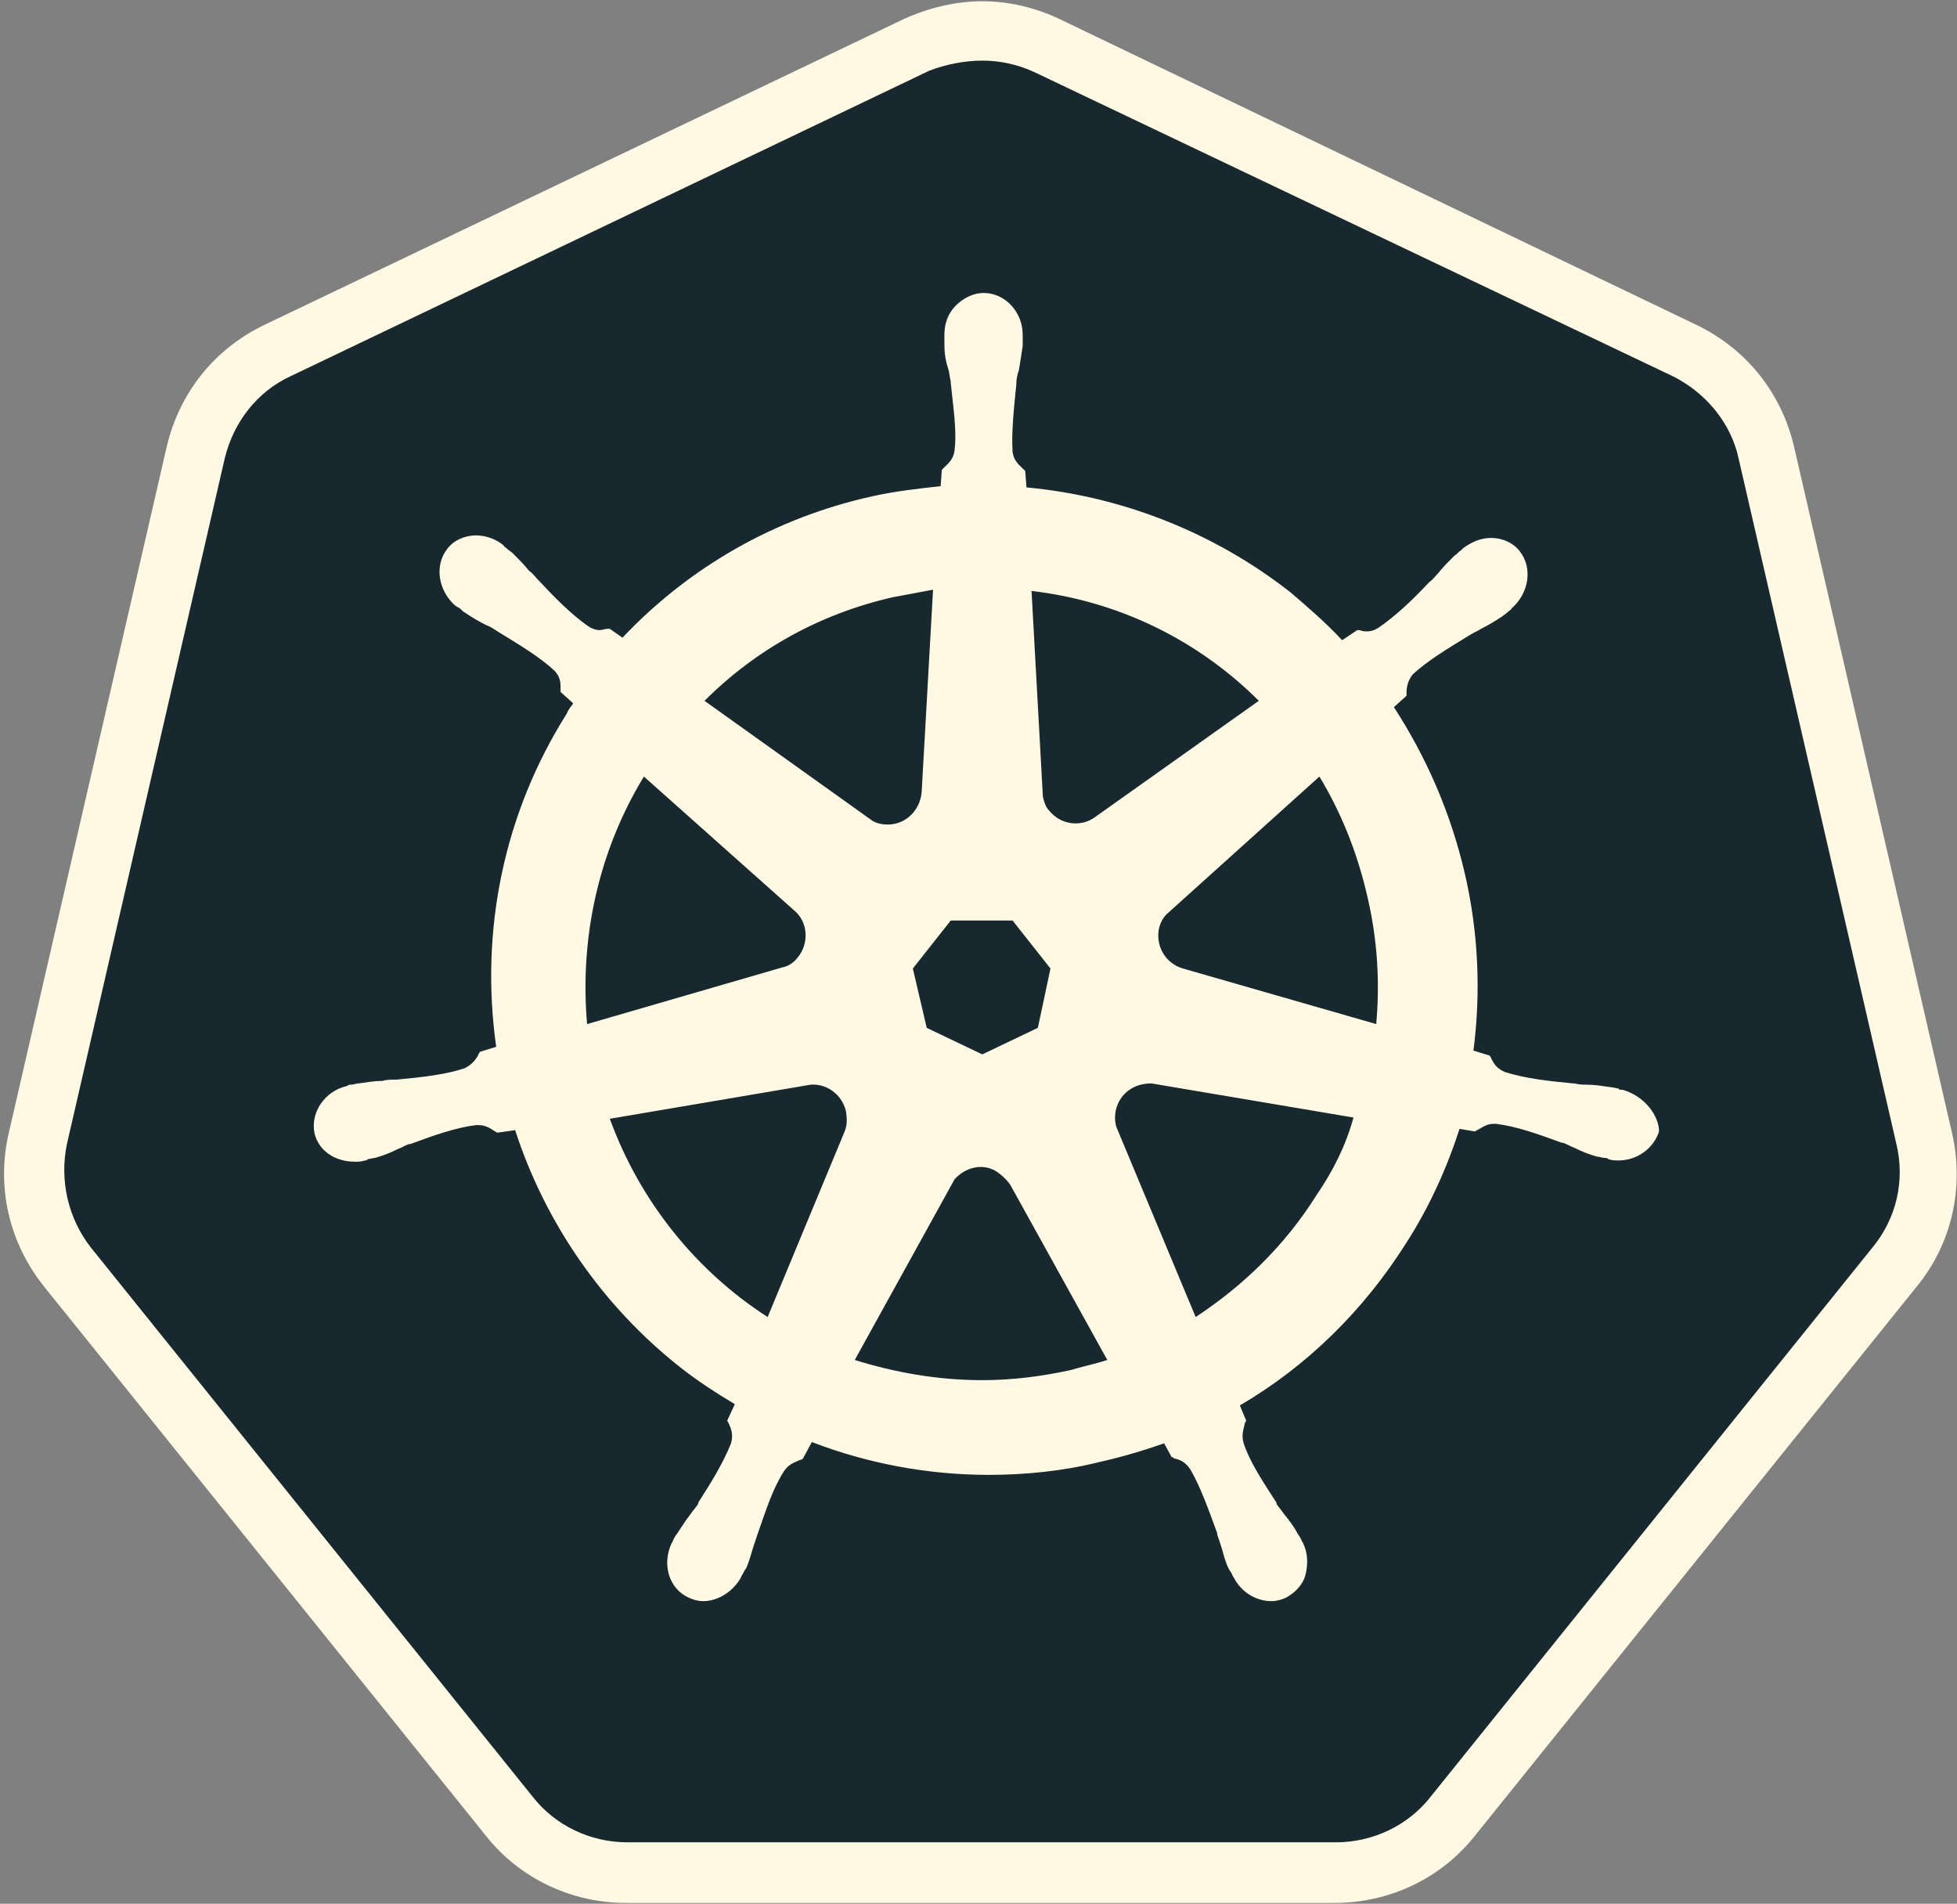 <?xml version="1.0" encoding="UTF-8" standalone="no"?>
<svg width="256px" height="249px" viewBox="0 0 256 249" version="1.1" xmlns="http://www.w3.org/2000/svg" xmlns:xlink="http://www.w3.org/1999/xlink" preserveAspectRatio="xMidYMid">
	<rect x="0" y="0" width="256" height="249" fill="#808080" stroke="none"/>
	<g>
		<path d="M82.085,244.934 C76.139,244.934 70.524,242.292 66.725,237.502 L8.919,165.657 C5.12,160.867 3.634,154.756 5.12,148.81 L25.765,59.128 C27.086,53.182 31.05,48.392 36.501,45.75 L120.072,5.781 C122.715,4.459 125.688,3.799 128.661,3.799 C131.634,3.799 134.606,4.459 137.249,5.781 L220.821,45.585 C226.271,48.227 230.235,53.017 231.556,58.963 L252.201,148.645 C253.523,154.591 252.201,160.702 248.403,165.492 L190.596,237.337 C186.797,241.961 181.182,244.769 175.236,244.769 L82.085,244.934 L82.085,244.934 Z" fill="#17282F"></path>
		<path d="M128.495,7.928 C130.808,7.928 133.12,8.423 135.267,9.414 L218.839,49.218 C223.133,51.365 226.436,55.329 227.427,59.954 L248.072,149.636 C249.228,154.426 248.072,159.381 244.934,163.179 L187.128,235.025 C184.155,238.823 179.53,240.97 174.741,240.97 L82.085,240.97 C77.295,240.97 72.671,238.823 69.698,235.025 L11.892,163.179 C8.919,159.381 7.763,154.426 8.754,149.636 L29.399,59.954 C30.555,55.164 33.693,51.2 37.987,49.218 L121.559,9.249 C123.706,8.423 126.183,7.928 128.495,7.928 L128.495,7.928 Z M128.495,0.165 L128.495,0.165 C125.027,0.165 121.559,0.991 118.255,2.477 L34.684,42.446 C28.077,45.585 23.453,51.365 21.801,58.467 L1.156,148.15 C-0.495,155.252 1.156,162.519 5.781,168.299 L63.587,240.145 C68.046,245.76 74.818,248.898 81.92,248.898 L174.575,248.898 C181.677,248.898 188.449,245.76 192.908,240.145 L250.715,168.299 C255.339,162.684 256.991,155.252 255.339,148.15 L234.694,58.467 C233.043,51.365 228.418,45.585 221.812,42.446 L138.57,2.477 C135.432,0.991 131.964,0.165 128.495,0.165 L128.495,0.165 L128.495,0.165 Z" fill="#fff9e4"></path>
		<path d="M212.232,142.534 L212.232,142.534 L212.232,142.534 C212.067,142.534 212.067,142.534 212.232,142.534 L212.067,142.534 C211.902,142.534 211.737,142.534 211.737,142.369 C211.406,142.369 211.076,142.204 210.746,142.204 C209.59,142.039 208.599,141.874 207.608,141.874 C207.112,141.874 206.617,141.874 205.956,141.708 L205.791,141.708 C202.323,141.378 199.515,141.048 196.872,140.222 C195.716,139.726 195.386,139.066 195.055,138.405 C195.055,138.24 194.89,138.24 194.89,138.075 L194.89,138.075 L192.743,137.414 C193.734,129.817 193.404,121.889 191.587,114.126 C189.77,106.364 186.632,99.097 182.338,92.49 L183.99,91.004 L183.99,90.674 C183.99,89.848 184.155,89.022 184.815,88.196 C186.797,86.379 189.275,84.893 192.248,83.076 L192.248,83.076 C192.743,82.746 193.239,82.581 193.734,82.25 C194.725,81.755 195.551,81.259 196.542,80.599 C196.707,80.434 197.037,80.268 197.368,79.938 C197.533,79.773 197.698,79.773 197.698,79.608 L197.698,79.608 C200.01,77.626 200.506,74.323 198.854,72.175 C198.028,71.019 196.542,70.359 195.055,70.359 C193.734,70.359 192.578,70.854 191.422,71.68 L191.422,71.68 L191.422,71.68 C191.257,71.845 191.257,71.845 191.092,72.01 C190.761,72.175 190.596,72.506 190.266,72.671 C189.44,73.497 188.779,74.157 188.119,74.983 C187.788,75.314 187.458,75.809 186.963,76.139 L186.963,76.139 C184.65,78.617 182.503,80.599 180.356,82.085 C179.861,82.415 179.365,82.581 178.87,82.581 C178.539,82.581 178.209,82.581 177.879,82.415 L177.548,82.415 L177.548,82.415 L175.566,83.737 C173.419,81.425 171.107,79.443 168.795,77.461 C158.885,69.698 146.828,64.908 134.276,63.752 L134.111,61.605 C133.946,61.44 133.946,61.44 133.781,61.275 C133.285,60.779 132.625,60.284 132.459,59.128 C132.294,56.485 132.625,53.512 132.955,50.209 L132.955,50.044 C132.955,49.548 133.12,48.888 133.285,48.392 C133.45,47.401 133.615,46.41 133.781,45.254 L133.781,44.263 L133.781,43.768 L133.781,43.768 L133.781,43.768 C133.781,40.795 131.468,38.317 128.661,38.317 C127.339,38.317 126.018,38.978 125.027,39.969 C124.036,40.96 123.541,42.281 123.541,43.768 L123.541,43.768 L123.541,43.768 L123.541,44.098 L123.541,45.089 C123.541,46.245 123.706,47.236 124.036,48.227 C124.201,48.723 124.201,49.218 124.366,49.879 L124.366,50.044 C124.697,53.347 125.192,56.32 124.862,58.963 C124.697,60.119 124.036,60.614 123.541,61.11 C123.375,61.275 123.375,61.275 123.21,61.44 L123.21,61.44 L123.045,63.587 C120.072,63.917 117.099,64.248 114.126,64.908 C101.409,67.716 90.178,74.157 81.425,83.406 L79.773,82.25 L79.443,82.25 C79.112,82.25 78.782,82.415 78.452,82.415 C77.956,82.415 77.461,82.25 76.965,81.92 C74.818,80.434 72.671,78.286 70.359,75.809 L70.359,75.809 C70.028,75.479 69.698,74.983 69.203,74.653 C68.542,73.827 67.881,73.166 67.055,72.341 C66.89,72.175 66.56,72.01 66.23,71.68 C66.065,71.515 65.899,71.515 65.899,71.35 L65.899,71.35 C64.908,70.524 63.587,70.028 62.266,70.028 C60.779,70.028 59.293,70.689 58.467,71.845 C56.815,73.992 57.311,77.295 59.623,79.277 L59.623,79.277 L59.623,79.277 C59.788,79.277 59.788,79.443 59.954,79.443 C60.284,79.608 60.449,79.938 60.779,80.103 C61.77,80.764 62.596,81.259 63.587,81.755 C64.083,81.92 64.578,82.25 65.074,82.581 L65.074,82.581 C68.046,84.397 70.524,85.884 72.506,87.701 C73.332,88.526 73.332,89.352 73.332,90.178 L73.332,90.508 L73.332,90.508 L74.983,91.995 C74.653,92.49 74.323,92.821 74.157,93.316 C65.899,106.364 62.761,121.724 64.908,136.919 L62.761,137.579 C62.761,137.745 62.596,137.745 62.596,137.91 C62.266,138.57 61.77,139.231 60.779,139.726 C58.302,140.552 55.329,140.883 51.861,141.213 L51.695,141.213 C51.2,141.213 50.539,141.213 50.044,141.378 C49.053,141.378 48.062,141.543 46.906,141.708 C46.575,141.708 46.245,141.874 45.915,141.874 C45.75,141.874 45.585,141.874 45.419,142.039 L45.419,142.039 L45.419,142.039 C42.446,142.699 40.63,145.507 41.125,148.15 C41.621,150.462 43.768,151.948 46.41,151.948 C46.906,151.948 47.236,151.948 47.732,151.783 L47.732,151.783 L47.732,151.783 C47.897,151.783 48.062,151.783 48.062,151.618 C48.392,151.618 48.723,151.453 49.053,151.453 C50.209,151.123 51.035,150.792 52.026,150.297 C52.521,150.132 53.017,149.801 53.512,149.636 L53.677,149.636 C56.815,148.48 59.623,147.489 62.266,147.159 L62.596,147.159 C63.587,147.159 64.248,147.654 64.743,147.985 C64.908,147.985 64.908,148.15 65.074,148.15 L65.074,148.15 L67.386,147.819 C71.35,160.041 78.947,170.942 89.022,178.87 C91.334,180.686 93.646,182.173 96.124,183.659 L95.133,185.806 C95.133,185.972 95.298,185.972 95.298,186.137 C95.628,186.797 95.959,187.623 95.628,188.779 C94.637,191.257 93.151,193.734 91.334,196.542 L91.334,196.707 C91.004,197.203 90.674,197.533 90.343,198.028 C89.683,198.854 89.187,199.68 88.526,200.671 C88.361,200.836 88.196,201.166 88.031,201.497 C88.031,201.662 87.866,201.827 87.866,201.827 L87.866,201.827 L87.866,201.827 C86.545,204.635 87.535,207.773 90.013,208.929 C90.674,209.259 91.334,209.425 91.995,209.425 C93.977,209.425 95.959,208.103 96.95,206.286 L96.95,206.286 L96.95,206.286 C96.95,206.121 97.115,205.956 97.115,205.956 C97.28,205.626 97.445,205.295 97.61,205.13 C98.106,203.974 98.271,203.148 98.601,202.157 C98.766,201.662 98.932,201.166 99.097,200.671 L99.097,200.671 C100.253,197.368 101.079,194.725 102.565,192.413 C103.226,191.422 104.052,191.257 104.712,190.926 C104.877,190.926 104.877,190.926 105.043,190.761 L105.043,190.761 L106.199,188.614 C113.466,191.422 121.394,192.908 129.321,192.908 C134.111,192.908 139.066,192.413 143.69,191.257 C146.663,190.596 149.471,189.77 152.279,188.779 L153.27,190.596 C153.435,190.596 153.435,190.596 153.6,190.761 C154.426,190.926 155.086,191.257 155.747,192.248 C157.068,194.56 158.059,197.368 159.215,200.506 L159.215,200.671 C159.381,201.166 159.546,201.662 159.711,202.157 C160.041,203.148 160.206,204.139 160.702,205.13 C160.867,205.461 161.032,205.626 161.197,205.956 C161.197,206.121 161.363,206.286 161.363,206.286 L161.363,206.286 L161.363,206.286 C162.354,208.268 164.335,209.425 166.317,209.425 C166.978,209.425 167.639,209.259 168.299,208.929 C169.455,208.268 170.446,207.277 170.777,205.956 C171.107,204.635 171.107,203.148 170.446,201.827 L170.446,201.827 L170.446,201.827 C170.446,201.662 170.281,201.662 170.281,201.497 C170.116,201.166 169.951,200.836 169.786,200.671 C169.29,199.68 168.63,198.854 167.969,198.028 C167.639,197.533 167.308,197.203 166.978,196.707 L166.978,196.542 C165.161,193.734 163.51,191.257 162.684,188.779 C162.354,187.623 162.684,186.963 162.849,186.137 C162.849,185.972 163.014,185.972 163.014,185.806 L163.014,185.806 L162.188,183.825 C170.942,178.705 178.374,171.437 183.99,162.519 C186.963,157.894 189.275,152.774 190.926,147.654 L192.908,147.985 C193.074,147.985 193.074,147.819 193.239,147.819 C193.899,147.489 194.395,146.994 195.386,146.994 L195.716,146.994 C198.359,147.324 201.166,148.315 204.305,149.471 L204.47,149.471 C204.965,149.636 205.461,149.966 205.956,150.132 C206.947,150.627 207.773,150.957 208.929,151.288 C209.259,151.288 209.59,151.453 209.92,151.453 C210.085,151.453 210.25,151.453 210.415,151.618 L210.415,151.618 C210.911,151.783 211.241,151.783 211.737,151.783 C214.214,151.783 216.361,150.132 217.022,147.985 C217.022,146.003 215.205,143.36 212.232,142.534 L212.232,142.534 Z M135.763,134.441 L128.495,137.91 L121.228,134.441 L119.412,126.679 L124.366,120.403 L132.459,120.403 L137.414,126.679 L135.763,134.441 L135.763,134.441 Z M178.87,117.265 C180.191,122.88 180.521,128.495 180.026,133.946 L154.756,126.679 C152.444,126.018 151.123,123.706 151.618,121.394 C151.783,120.733 152.114,120.072 152.609,119.577 L172.594,101.574 C175.401,106.199 177.548,111.484 178.87,117.265 L178.87,117.265 Z M164.666,91.665 L143.03,107.025 C141.213,108.181 138.735,107.85 137.249,106.034 C136.754,105.538 136.588,104.877 136.423,104.217 L134.937,77.295 C146.333,78.617 156.738,83.737 164.666,91.665 L164.666,91.665 Z M116.769,78.121 C118.586,77.791 120.237,77.461 122.054,77.13 L120.568,103.556 C120.403,105.868 118.586,107.85 116.108,107.85 C115.448,107.85 114.622,107.685 114.126,107.355 L92.16,91.665 C98.932,84.893 107.355,80.268 116.769,78.121 L116.769,78.121 Z M84.232,101.574 L103.886,119.081 C105.703,120.568 105.868,123.375 104.382,125.192 C103.886,125.853 103.226,126.348 102.4,126.514 L76.8,133.946 C75.809,122.715 78.286,111.319 84.232,101.574 L84.232,101.574 Z M79.773,146.333 L106.034,141.874 C108.181,141.708 110.163,143.195 110.658,145.342 C110.823,146.333 110.823,147.159 110.493,147.985 L110.493,147.985 L100.418,172.263 C91.169,166.317 83.737,157.234 79.773,146.333 L79.773,146.333 Z M140.057,179.2 C136.258,180.026 132.459,180.521 128.495,180.521 C122.715,180.521 117.099,179.53 111.814,177.879 L124.862,154.261 C126.183,152.774 128.33,152.114 130.147,153.105 C130.973,153.6 131.634,154.261 132.129,154.921 L132.129,154.921 L144.846,177.879 C143.36,178.374 141.708,178.705 140.057,179.2 L140.057,179.2 Z M172.263,156.243 C168.134,162.849 162.684,168.134 156.408,172.263 L146.003,147.324 C145.507,145.342 146.333,143.195 148.315,142.204 C148.975,141.874 149.801,141.708 150.627,141.708 L177.053,146.168 C176.062,149.801 174.41,153.105 172.263,156.243 L172.263,156.243 Z" fill="#fff9e4"></path>
	</g>
</svg>
